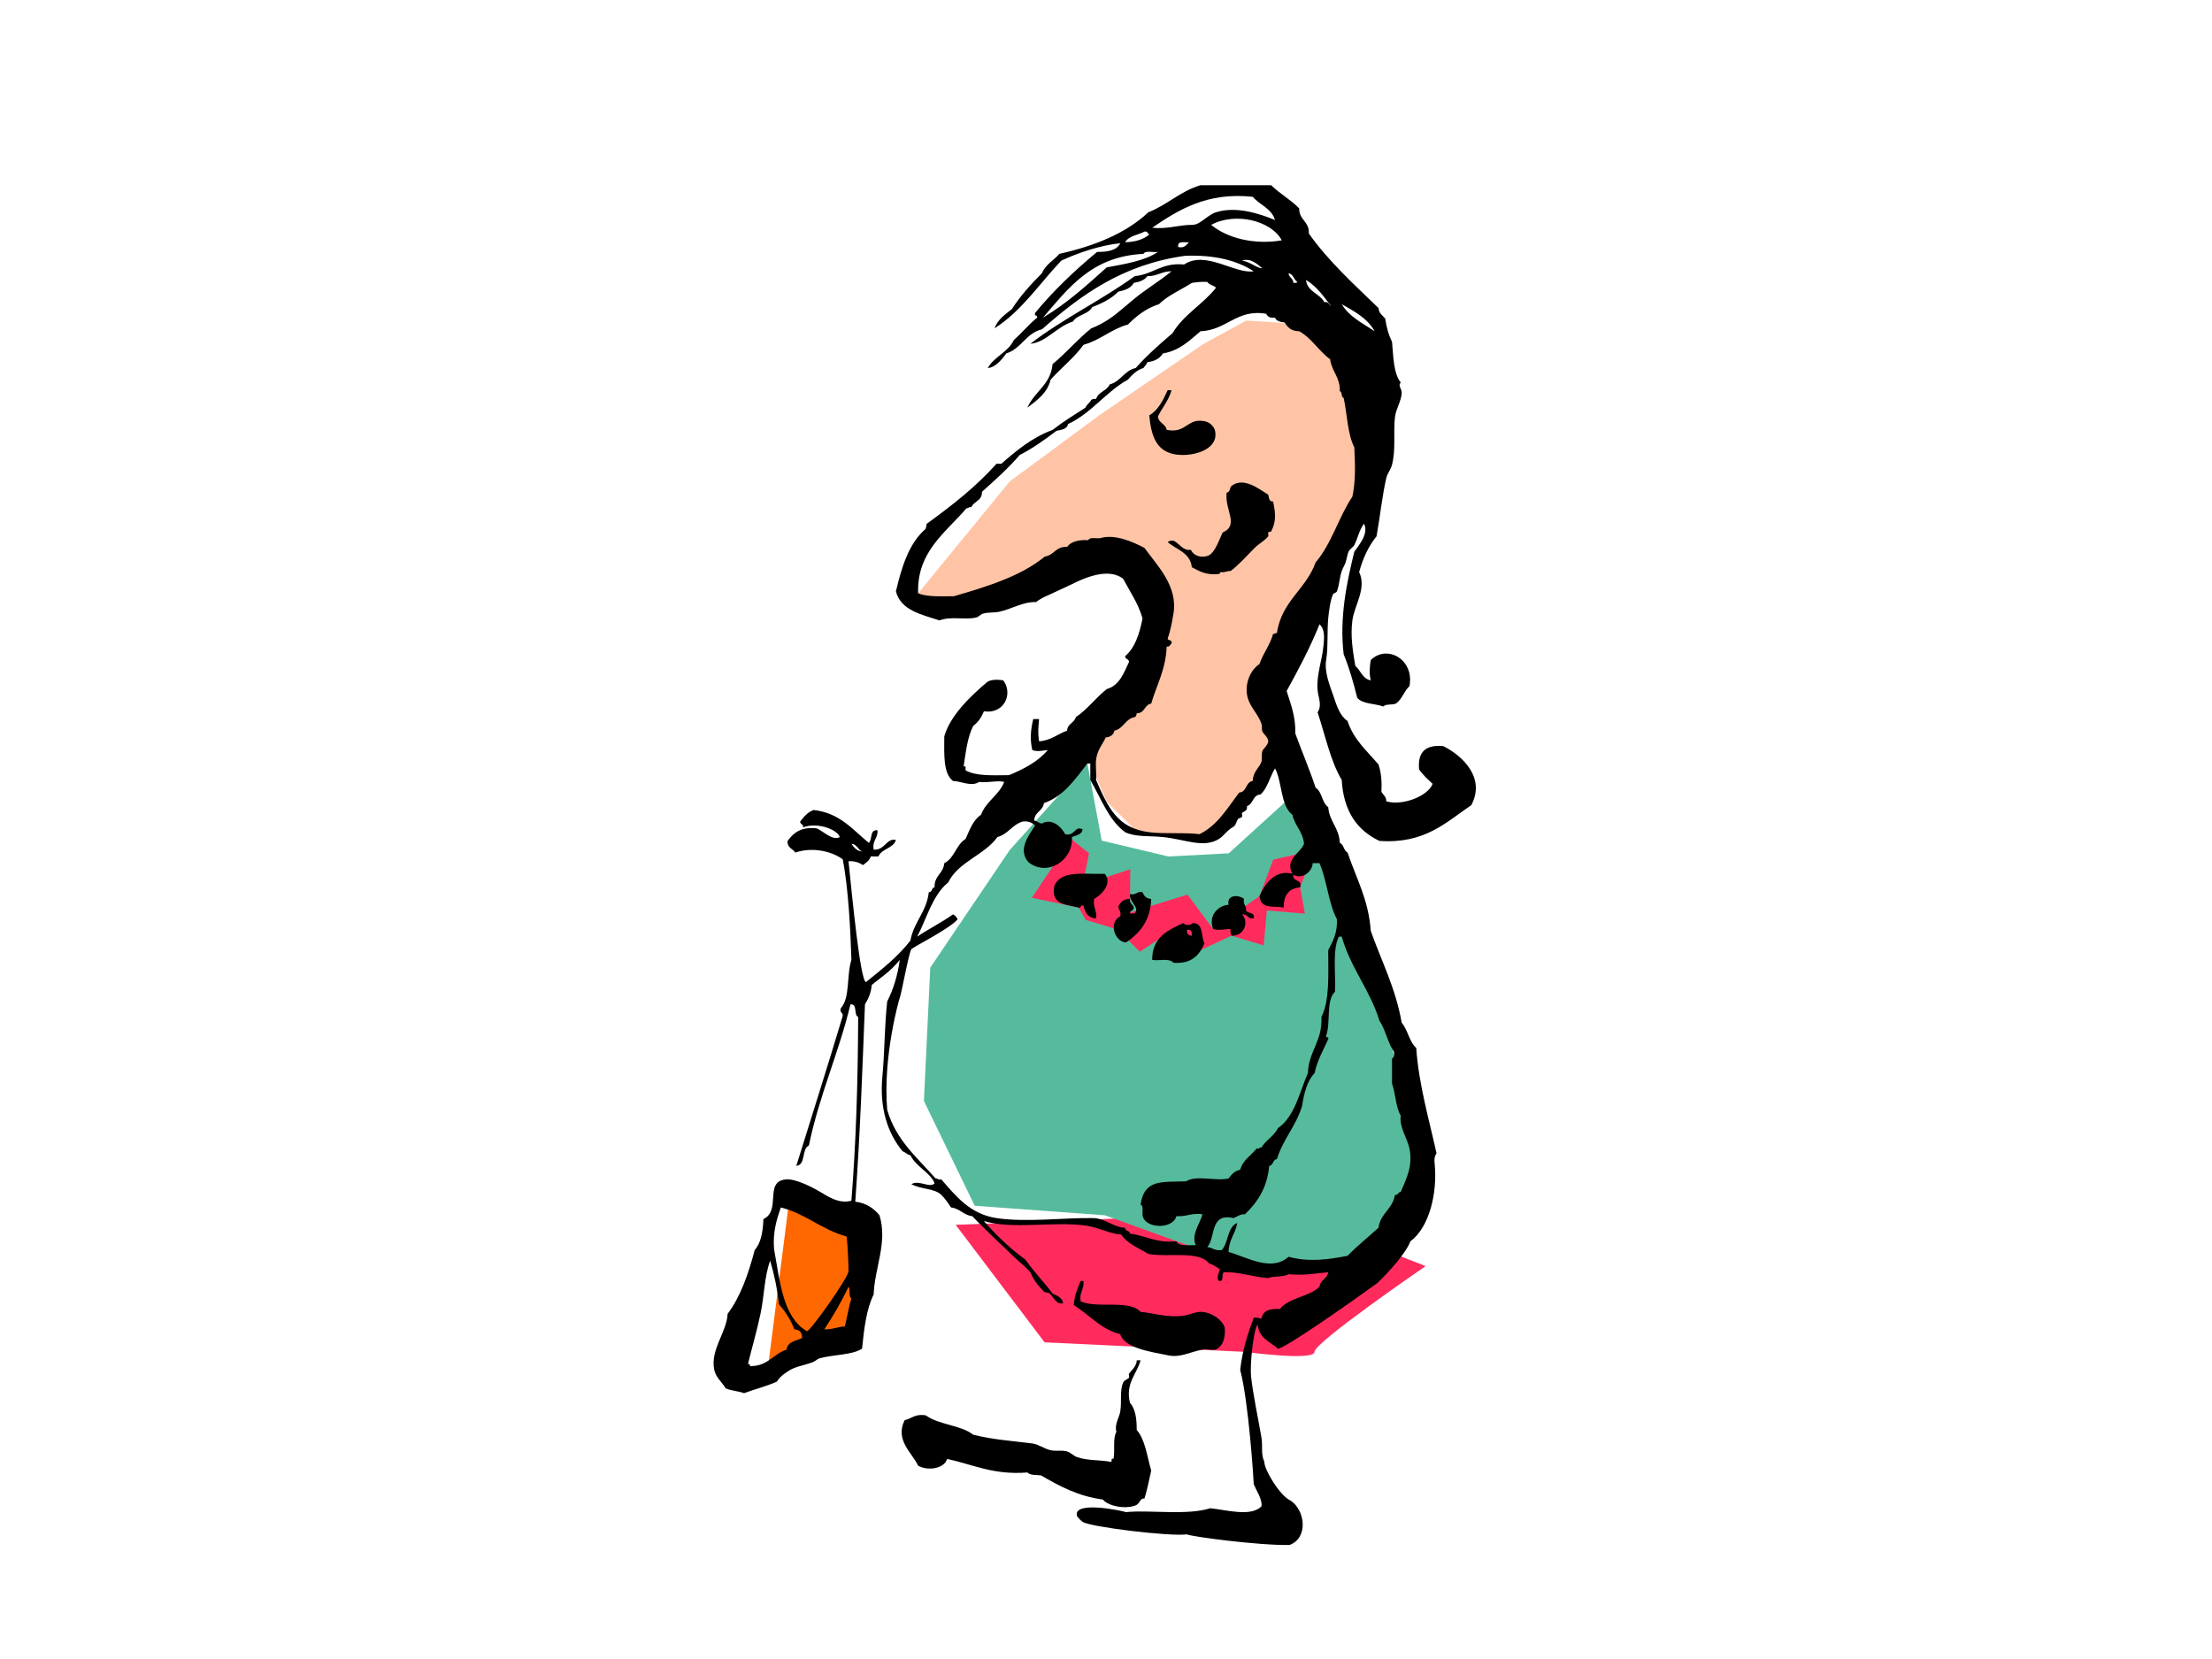 <?xml version="1.0" encoding="utf-8"?>
<!-- Generator: Adobe Illustrator 17.0.0, SVG Export Plug-In . SVG Version: 6.00 Build 0)  -->
<!DOCTYPE svg PUBLIC "-//W3C//DTD SVG 1.1//EN" "http://www.w3.org/Graphics/SVG/1.1/DTD/svg11.dtd">
<svg version="1.1" id="Layer_1" xmlns="http://www.w3.org/2000/svg" xmlns:xlink="http://www.w3.org/1999/xlink" x="0px" y="0px"
	 width="800px" height="600px" viewBox="0 0 800 600" enable-background="new 0 0 800 600" xml:space="preserve">
<path fill="#FF2B5D" d="M425.447,439.842l63.731,7.728l26.413,10.335c0,0-40.194,27.562-40.194,31.007c0,3.445-25.265,0-25.265,0
	l-72.348-3.445l-32.156-42.491L425.447,439.842z"/>
<polygon fill="#FF6800" points="285.912,430.343 316.919,442.975 305.473,479.716 277.873,493.504 "/>
<polygon fill="#56BB9D" points="393.267,276.145 398.454,304.02 422.571,309.762 444.39,308.613 469.655,285.646 500.661,364.885 
	513.293,426.898 494.919,456.756 453.578,459.053 399.603,439.53 352.519,436.085 334.144,398.188 336.442,349.956 365.151,307.464 
	"/>
<polygon fill="#FF2B5D" points="385.222,301.679 393.861,308.613 391.565,320.097 408.79,314.355 408.658,330.011 429.461,323.543 
	438.738,335.957 455.527,324.066 460.468,310.91 475.396,307.464 470.218,320.918 471.951,330.432 458.171,329.285 457.022,341.917 
	445.384,338.406 424.397,348.199 427.895,333.859 412.235,344.213 404.196,336.175 392.712,332.73 390.12,328.262 373.189,324.691 
	382.376,310.91 374.338,305.168 "/>
<path fill="#FFC4A6" d="M332.056,214.584l33.086-40.433l32.255-23.841l37.865-25.945l15.426-8.414c0,0,14.726,0.7,16.83,1.402
	c2.102,0.702,12.619,7.012,14.724,9.116c2.104,2.104,11.921,21.737,11.921,23.841c0,2.104,0.701,18.932,0,21.036
	c-0.702,2.104-5.61,17.53-7.012,20.334c-1.403,2.805-15.427,30.853-15.427,30.853l-11.218,25.243l1.401,20.335l-10.927,23.424
	l-13.615,12.337l-25.944-2.805l-11.219-11.218l-5.886-13.704l-1.126-8.034l13.324-11.219l15.425-28.048c0,0-2.48-7.567-3.506-9.116
	c-1.026-1.55-4.207-9.818-4.207-9.818l-14.024-11.92l-34.359,18.232l-24.542,3.507L332.056,214.584z"/>
<g>
	<path fill-rule="evenodd" clip-rule="evenodd" d="M439.438,155.821c-0.324-1.505-1.774-3.099-3.849-3.498
		c-6.349-1.22-6.388,4.543-13.641,3.148c-0.383-2.297-2.99-2.374-3.148-4.896c1.569-3.212,3.862-5.7,4.896-9.445
		c-0.466,0-0.932,0-1.399,0c-1.656,3.592-3.341,7.153-6.646,9.094c0.697,7.845,2.78,12.672,8.744,13.992
		C430.325,165.527,440.993,163.052,439.438,155.821z"/>
	<path fill-rule="evenodd" clip-rule="evenodd" d="M458.675,178.907c-3.075-1.852-8.911-6.657-13.291-3.148
		c-0.73,0.585-0.282,2.092-1.749,2.448c-0.796,6.139,4.675,11.707-1.399,14.342c-1.083,1.993-2.71,7.384-5.247,8.394
		c-2.119,0.844-5.121,0.397-6.296-2.099c-3.951,0.651-5.113-5.1-8.395-2.798c3.169,2.776,8.157,3.735,8.745,9.094
		c2.674,1.407,5.174,2.988,9.794,2.448c0.461-0.003,0.319-0.613,0.698-0.7c1.557,0.275,2.1-0.465,3.498-0.349
		c2.67-1.932,5.658-5.288,8.745-8.395c1.546-1.556,3.714-2.611,4.896-4.197c0.225-0.302-0.181-1.063,0-1.399
		c0.108-0.2,0.965-0.192,1.05-0.35c1.807-3.383,1.681-6.428,0.699-10.843C458.882,181.499,459,179.982,458.675,178.907z"/>
	<path fill-rule="evenodd" clip-rule="evenodd" d="M381.374,320.217c-1.606,7.204,4.388,6.806,8.746,8.046
		c1.077,0.261,0.426-1.206,1.748-0.7c0.589,2.443,1.568,4.496,4.547,4.548c0.374-2.938-1.23-3.9-0.699-6.996
		c2.601-1.467,6.725-5.462,3.848-9.094C391.639,316.259,384.011,314.665,381.374,320.217z"/>
	<path fill-rule="evenodd" clip-rule="evenodd" d="M413.205,322.665c-2.149-0.401-2.281,1.217-4.547,0.7
		c-0.348,3.029,3.688,4.613,1.748,6.996c-0.508-0.191-1.807,0.409-1.748-0.349c0.329-0.719,1.376-0.723,1.399-1.749
		c-0.194-1.322-1.658-1.374-1.399-3.148c-2.355-0.023-3.474,1.191-4.198,2.799c0.129,1.269,1.13,1.668,0.7,3.497
		c-4.266,2.005-2.219,9.155,2.098,9.445c4.896-3.383,8.796-7.761,9.096-15.74C414.58,325.022,413.725,324.011,413.205,322.665z"/>
	<path fill-rule="evenodd" clip-rule="evenodd" d="M450.631,329.312c0.285-1.919-1.234-2.032-0.701-4.198
		c-1.699-1.48-6.36-1.777-5.596,2.099c-4.354,0.358-7.336,4.461-5.596,8.743c2.03,0.727,4.072,0.057,6.296,0
		c-0.204,1.136,0.239,1.628,0.35,2.448c4.478,0.224,6.51-4.792,3.848-7.695c2.132-0.268,1.867,1.862,4.197,1.399
		C453.911,329.762,451.292,330.515,450.631,329.312z"/>
	<path fill-rule="evenodd" clip-rule="evenodd" d="M431.393,333.859c-0.921,0.887-2.576,0.887-3.498,0
		c-5.562,2.6-11.213,5.109-11.194,13.291c2.224,0.499,6.111-0.813,7.695,1.049c6.547,0.485,9.381-2.744,11.193-6.994
		C434.321,338.624,435.337,333.763,431.393,333.859z M431.043,338.406c-1.262-0.021-1.865-0.701-1.749-2.098
		C430.899,335.985,431.121,337.046,431.043,338.406z"/>
	<path fill-rule="evenodd" clip-rule="evenodd" d="M391.867,463.277c-0.35,0-0.699,0-1.049,0c-1.069,2.663-2.264,5.2-2.449,8.744
		c5.631,3.465,9.543,8.647,16.79,10.495c1.449,5.075,11.195,6.401,17.489,7.695c4.307,0.885,7.998-1.375,12.242-2.098
		c1.74-0.297,3.42,0.317,4.548,0c2.915-0.823,3.878-4.784,3.498-8.046c-1.041-2.889-4.661-5.292-8.046-5.597
		c-2.385-0.215-4.409,1.068-6.996,1.399c-6.035,0.771-11.226-1.151-15.39-1.399c-3.922-4.588-15.931-1.092-21.686-3.848
		C390.296,467.301,392.163,466.37,391.867,463.277z"/>
	<path fill-rule="evenodd" clip-rule="evenodd" d="M410.756,544.425c1.516-0.601,1.603-2.768,3.148-2.448
		c0.997-3.2,1.69-6.706,2.45-10.144c-1.512-5.134-2.155-11.137-5.247-14.69c0.025-4.106-0.491-7.67-2.448-9.793
		c-1.697-7.175,2.464-10.27,3.847-15.39c-0.466,0-0.933,0-1.399,0c0.061,2.216-2.346,4.056-2.799,4.897
		c-0.187,0.346,0.219,1.077,0,1.399c-0.418,0.616-1.681,0.808-2.099,1.749c-1.289,2.908-0.456,6.601-1.049,10.493
		c-0.303,1.985-2.175,4.699-1.399,7.345c-1.382,2.233-0.438,6.792-1.051,9.794c-1.243-0.544-0.21,1.188-1.048,1.048
		c-4.077-0.773-8.486-0.361-12.242-1.748c-1.407-0.521-2.234-1.767-3.848-2.099c-1.853-0.381-3.811,0.057-5.596-0.349
		c-2.365-0.539-4.392-2.165-6.645-2.449c-8.31-1.046-13.859-1.33-21.337-3.147c-4.499-3.547-12.52-3.571-17.139-6.996
		c-3.844-0.694-5.145,1.151-7.696,1.749c-3.548,7.239,2.675,11.7,4.897,16.44c3.55,2.013,9.429,1.074,10.493-2.448
		c9.315,1.994,16.72,5.899,29.031,4.897c0.927,1.056,3.101,0.864,4.898,1.049c6.575,3.802,13.24,7.514,22.386,8.745
		C400.67,544.635,406.86,545.972,410.756,544.425z"/>
	<path fill-rule="evenodd" clip-rule="evenodd" d="M485.258,282.092c0.631,11.263,5.553,18.233,13.643,22.036
		c16.509,1.12,24.031-6.749,33.228-12.942c5.274-10.033-3.331-17.931-10.143-21.337c-6.331-0.618-9.354,2.073-8.745,8.395
		c1.347,2.034,3.145,3.619,4.898,5.247c-1.747,4.531-11.135,8.079-16.79,6.296c0.058-1.807-1.206-2.292-1.749-3.498
		c0.237-3.853-0.131-7.097-1.049-9.794c-4.097-4.881-8.999-8.956-11.193-15.74c-2.819-1.88-3.939-5.583-5.247-9.444
		c-1.173-3.464-3.266-8.302-2.448-12.942c0.707-4.009,0.262-10.012,0.701-14.69c0.209-2.243,0.746-6.63,1.748-8.745
		c0.22-0.464,1.196-0.525,1.398-1.049c0.881-2.267,0.943-5.025,1.749-7.345c0.375-1.075,1.034-2.078,1.4-3.148
		c0.456-1.334,0.567-2.725,1.05-3.848c0.42-0.98,1.672-1.608,2.098-2.449c1.382-2.727,1.798-5.48,3.498-7.695
		c1.82,3.602-1.811,7.724-3.498,10.144c-2.714,10.996-5.443,23.881-3.848,37.076c2,4.878,3.542,10.216,4.897,15.74
		c1.884,2.312,6.362,2.032,9.444,3.148c0.852-1.014,3.253-0.477,4.547-1.05c2.217-1.515,2.942-4.52,4.897-6.296
		c1.883-9.534-8.01-15.288-13.991-9.444c-0.389,2.161-0.589,5.229,0,7.346c-3.044-0.57-3.612-3.616-5.597-5.247
		c-0.874-5.411-1.807-10.696-1.049-16.44c0.724-5.483,5.271-11.582,2.447-17.489c1.37-5.042,3.429-9.396,6.297-12.941
		c1.278-7.203,2.018-14.429,3.498-20.986c0.367-1.624,1.67-3.221,2.098-4.898c1.44-5.621,0.424-11.585,1.05-17.139
		c0.352-3.117,2.31-5.83,2.448-8.745c0.085-1.791-1.505-2.546-0.349-3.848c-2.627-3.319-2.648-9.244-3.149-14.691
		c-1.2-2.413-2.015-5.213-2.448-8.394c-0.943-1.156-2.298-1.898-2.448-3.848c-8.827-8.545-17.967-16.779-25.184-26.933
		c0.231-4.428-3.552-4.843-3.498-9.094c-3.03-3.149-7.039-5.32-10.143-8.395c-8.512,0-17.022,0-25.535,0
		c-7.375,2.184-12.001,7.119-18.888,9.793c-8.105,7.634-19.333,12.147-32.179,15.041c-2.036,2.394-5.012,3.85-6.296,6.996
		c-3.955,3.974-7.747,8.11-10.843,12.941c-2.438,1.993-5.137,3.724-6.296,6.996c9.879-6.327,16.241-16.172,24.136-24.484
		c6.155-2.879,14.184-5.559,21.336-6.297c-1.247,2.601-4.525,3.171-8.395,3.149c-8.079,6.727-15.703,13.911-22.386,22.036
		c-0.507,1.322,0.96,0.671,0.699,1.748c-3.026,2.454-5.469,5.491-8.394,8.046c-2.08,4.45-7.087,5.971-9.444,10.143
		c2.521-0.048,5.144-3.014,6.645-5.246c5.5-1.729,7.132-7.326,12.942-8.745c13.909-12.208,28.855-23.379,51.767-26.583
		c10.55-0.405,18.662,1.626,24.835,5.597c-6.846,1.07-17.403-7.689-25.184-2.448c-8.15-0.804-11.126,3.564-17.839,4.198
		c-12.027,8.725-26.08,15.426-37.776,24.484c5.824-0.59,9.588-6.267,15.39-8.044c1.544-2.538,5.603-2.56,6.996-5.248
		c3.641-1.372,6.971-3.056,9.444-5.596c2.454-0.461,4.565-1.264,5.597-3.148c2.103-0.345,3.899-0.998,4.897-2.448
		c3.58,0.082,5.208-1.788,8.743-1.749c-4.543,3.707-9.075,6.365-13.291,9.793c-2.88,2.343-6.304,5.485-9.094,7.346
		c-1.789,1.194-4.201,2.593-6.646,3.498c-5,3.976-9.058,8.897-13.99,12.942c-0.71,7.568-6.637,9.918-9.095,15.74
		c3.478-2.703,7.163-5.198,8.395-10.144c3.86-4.301,8.472-7.852,11.892-12.592c6.123-1.69,9.971-5.653,16.091-7.346
		c3.08-3.098,6.516-5.843,11.193-7.344c3.289-3.241,7.931-5.127,11.892-7.696c1.732-0.251,3.484-0.48,5.597-0.35
		c0.657,1.092,2.295,1.202,3.148,2.099c-4.719,6.008-11.737,9.715-15.74,16.439c-4.647,3.982-9.246,8.011-13.292,12.592
		c-4.204,0.927-5.384,4.876-9.444,5.946c-1.002,2.379-4.112,2.651-4.897,5.247c-0.81-0.112-1.342,0.056-1.749,0.35
		c-0.539,1.092-1.652,1.611-2.098,2.798c-4.051,2.594-8.163,5.128-11.892,8.044c-7.473,2.788-13.055,7.465-18.539,12.242
		c-0.583,0-1.166,0-1.748,0c-7.344,8.28-16.131,15.117-25.185,21.687c-0.318,0.613-0.119,1.744-0.7,2.099
		c-5.805,5.154-8.406,13.512-10.492,22.385c1.83,6.914,9.18,8.309,15.74,10.493c4.343-1.615,9.238-0.087,13.291-1.049
		c0.869-0.207,1.641-1.154,2.449-1.399c1.885-0.573,3.943-0.272,5.946-0.7c4.362-0.93,8.458-3.633,13.292-3.498
		c1.905-1.591,4.898-2.643,7.346-3.848c1.701-0.837,3.3-1.465,5.246-2.448c4.426-2.237,13.457-6.408,18.888-2.099
		c2.441,4.672,5.421,8.804,6.996,14.341c-1.11,5.535-2.71,10.582-6.296,13.641c-0.04,1.206,1.439,0.893,1.399,2.099
		c-1.902,4.043-3.435,8.458-8.044,9.794c-3.988,3.124-6.922,7.303-11.192,10.144c-0.548,2.134-3.02,2.345-3.149,4.896
		c-3.462,1.203-5.784,3.544-10.143,3.848c-0.477-3.741-0.287-4.18,0-8.045c-0.701,0-1.4,0-2.1,0
		c-0.909,3.784-1.259,7.227-0.349,11.193c1.594,0.719,3.881,0.206,5.597,0c-3.495,4.201-8.568,6.824-13.992,9.094
		c-5.887,0.058-12.051,0.391-15.74-1.749c-0.08-0.619,0.353-1.751-0.7-1.399c0.804-5.261,1.406-10.719,3.498-14.69
		c1.755-1.277,2.95-3.114,3.848-5.248c7.409,1.088,10.609-6.423,6.995-11.192c-2.367-0.43-4.818-0.255-5.946,0.7
		c-5.858,4.958-13.334,12.102-15.39,19.588c-0.005,6.417-0.47,13.295,3.148,16.089c3.02,0.078,6.688,2.224,9.444,0.35
		c3.243,0.394,6.751-0.642,9.095,0c-1.922,4.84-6.564,6.961-8.396,11.892c-2.913,1.866-4.086,5.474-5.596,8.745
		c-3.428,2.053-3.994,6.966-7.695,8.745c-0.296,3.784-3.683,4.478-3.498,8.745c-1.213,0.068-0.726,1.836-2.099,1.748
		c-0.808,7.237-5.423,10.667-6.645,17.49c-4.53,5.847-10.346,10.408-16.09,15.041c-2.1-0.831-4.959-30.719-6.296-43.722
		c2.354-0.14,3.892,0.539,5.246,1.399c1.1-0.881,2.339-1.625,2.798-3.148c0.933,0,1.866,0,2.798,0
		c1.188-2.894,5.349-2.812,6.297-5.946c-3.311-0.859-4.065,3.861-8.045,3.497c-0.586-3.384,1.589-4.008,1.398-6.996
		c-2.927-0.362-1.781,3.349-3.147,4.547c-5.859-4.75-10.423-10.796-19.938-11.892c-2.247,0.784-3.571,2.491-4.897,4.197
		c-0.019,1.068,1.261,0.839,1.051,2.099c4.91-1.941,12.212,0.554,13.291,3.498c-2.582,1.488-5.969-2.16-8.395-3.148
		c-5.661-0.649-8.373,1.653-10.494,4.547c-0.189,2.522,1.875,2.79,2.799,4.198c6.151-2.074,13.087-0.523,17.139,2.448
		c2.129,10.786,2.802,26.059,3.148,36.376c-1.778,5.334-0.422,13.802-3.847,17.489c-0.515,1.682,0.872,1.46,0.699,2.798
		c-5.462,18.207-11.168,36.169-16.79,54.216c3.594-0.37,1.805-6.123,4.547-7.345c3.775-18.263,10.77-33.302,15.041-51.068
		c2.726-0.277,1.038,3.859,2.799,4.547c-0.112,24.431-0.803,45.524-2.45,66.459c-4.618,1.336-8.985-1.868-11.192-3.148
		c-2.571-1.492-8.864-4.922-12.592-4.548c-7.897,0.793-1.456,11.276-8.044,14.341c-0.17,4.611-0.89,8.672-3.148,11.193
		c-2.29,8.67-5.105,16.815-9.794,23.085c-0.256,6.428-6.185,12.795-4.897,19.938c0.554,3.076,2.592,4.36,4.197,6.996
		c1.902,0.896,4.626,0.97,6.646,1.748c3.903-1.461,8.225-2.501,11.893-4.197c1.126-1.769,2.434-2.731,4.197-3.848
		c2.645-1.676,4.692-1.712,8.743-3.148c0.938-0.332,1.588-1.158,2.45-1.399c5.077-1.426,11.707-1.122,15.39-3.499
		c0.735-7.193,1.554-14.303,4.198-19.587c0.35-9.74,5.141-18.829,2.098-28.682c-2.069-2.477-4.708-4.386-8.745-4.897
		c1.789-25.238,2.531-46.983,3.498-71.354c1.178-1.97,2.21-4.086,2.448-6.996c3.467-2.946,6.535-4.611,10.143-9.094
		c-0.775,5.753-2.356,10.702-4.547,15.041c-0.969,8.757-0.922,18.453-1.748,27.282c-1.049,11.212,1.829,20.282,7.344,26.933
		c1.101,0.298,1.573,1.227,2.799,1.399c1.95,4.113,7.496,6.494,8.743,10.144c-1.653,1.926-5.754-1.416-8.395,0.35
		c3.948,1.969,8.372,1.443,10.844,3.847c1.277,1.244,2.686,3.268,3.497,4.547c3.251,0.365,4.456,2.773,7.695,3.148
		c2.091,2.257,3.813,3.826,5.946,5.946c2.874,2.854,6.103,5.752,8.746,8.394c2.097,2.098,4.768,4.007,6.295,5.946
		c0.412,0.523,0.623,1.46,1.049,2.099c0.51,0.762,0.818,1.437,1.399,2.099c0.515,0.585,2.117,2.516,2.449,2.799
		c0.489,0.417,1.499,0.193,2.098,0.7c1.362,1.153,2.438,4.211,4.897,3.497c-0.375-2.074-2.201-2.696-3.847-3.497
		c-3.142-4.204-6.784-7.908-9.794-12.243c-5.583-4.093-10.572-8.782-15.04-13.991c10.55,3.254,25.827-0.087,37.426,1.749
		c4.485,0.71,8.085,2.896,12.243,3.147c2.238,3.357,6.319,4.874,9.793,6.996c7.157,1.356,18.361-1.339,22.036,3.499
		c1.578,0.405,2.67,1.294,3.848,2.098c-0.268,1.029-1.417,2.992-0.349,4.197c2.017,0.386,0.825-2.438,1.748-3.148
		c4.994-0.31,10.624,1.72,16.09,2.099c2.029-0.886,5.563-0.268,7.346-1.398c6.37,0.532,9.54-0.334,14.342-0.701
		c-0.376,2.424-2.898,2.699-3.148,5.247c-3.788,3.675-11.04,3.883-14.342,8.045c-3.61-0.229-6.184,0.577-6.645,3.497
		c-0.837-0.211-1.596-0.503-2.798-0.349c-2.159,5.769-4.114,11.742-4.897,18.888c3.072,11.501,4.879,39.973,4.897,41.273
		c0.935,2.449,3.171,5.453,2.798,8.046c-3.844,3.96-12.929,1.215-18.538,0.699c-8.403,2.676-22.125,0.519-30.432,1.399
		c-2.304-0.687-18.49-3.978-17.838,1.05c0.104,0.799,1.505,2.008,2.098,2.449c2.508,1.857,31.576,5.383,37.777,4.547
		c1.121,0.745,25.642,4.028,37.076,3.848c6.906-2.563,5.692-12.608,0.35-16.091c-3.829-1.649-9.654-11.449-9.444-13.991
		c-1.337-2.759-0.541-5.763-1.049-8.743c-1.238-7.263-2.937-14.896-3.763-22.039c-0.456-3.943,0.775-16.835,2.364-18.886
		c0.562,5.186,4.499,6.115,7.345,8.744c2.419,0.089,27.805-17.783,36.027-23.784c0.541-0.509,9.682-9.323,11.892-15.041
		c6.861-5.085,9.87-17.577,8.745-28.332c-0.207-1.606,0.108-2.69,0.7-3.498c-2.717-12.337-6.457-25.077-7.345-38.126
		c-2.567-2.214-3.011-6.55-5.247-9.094c-2.205-12.601-7.339-22.275-11.192-33.229c-0.813-11.429-5.332-19.152-8.395-28.331
		c-1.438-0.661-1.301-2.897-2.799-3.498c-0.236-5.475-3.78-7.644-4.196-12.941c-2.322-1.527-2.16-5.537-4.549-6.996
		c-2.231-6.747-4.949-13.006-7.344-19.588c0.137-6.317-1.678-10.681-3.147-15.39c4.261-7.748,8.453-15.564,11.893-24.135
		c2.181,1.936,1.637,5.491,1.399,8.046c-0.47,5.022-2.593,10.473-2.099,15.74c0.266,2.841,1.731,5.477,0,8.046
		C479.287,265.91,481.137,275.137,485.258,282.092z M311.768,307.975c-1.966-0.249-2.934-1.497-3.848-2.798
		C309.975,305.338,310.27,307.259,311.768,307.975z M284.486,488.112c-4.716,1.462-6.586,5.773-12.592,5.946
		c-1.132,0.432-0.267-1.132-1.4-0.7c1.461-5.916,3.202-11.874,4.547-18.189c1.401-6.558,1.342-13.313,3.498-19.237
		c1.434,4.862,2.565,10.027,3.149,15.74c2.281,2.616,4.266,5.527,5.597,9.093c1.85,0.132,2.863,1.1,2.798,3.149
		C287.892,484.988,284.803,485.163,284.486,488.112z M291.832,481.465c-8.759-5.116-9.733-18.017-11.894-29.731
		c-0.48-6.31,0.978-10.681,2.449-15.04c9.137,2.29,14.782,8.069,23.785,10.493c0.425,2.802,0.737,10.825,0.7,12.592
		C306.823,462.081,293.143,481.376,291.832,481.465z M305.473,479.716c-2.644,0.155-4.442,1.154-7.345,1.049
		c3.204-4.841,6.177-9.911,8.745-15.389c0.767,0.98-0.058,3.556,1.049,4.197C306.896,472.745,306.442,476.488,305.473,479.716z
		 M497.151,119.795c-4.326-2.902-9.221-5.237-11.893-9.793C489.855,112.633,494.588,115.129,497.151,119.795z M481.411,110.7
		c-0.818-0.464-0.831-1.734-2.449-1.399c-1.668-3.229-6.114-3.679-6.644-8.045C476.227,103.526,478.709,107.224,481.411,110.7z
		 M469.169,101.956c-0.108,0.475-0.876,0.29-1.4,0.35c-0.042-1.707-1.62-1.877-1.748-3.498
		C467.749,99.178,467.927,101.098,469.169,101.956z M413.904,83.767c1.177-0.243,1.147,0.719,1.749,1.05
		c-2.076,1.771-5.004,2.691-8.744,2.798C408.206,85.299,411.531,85.009,413.904,83.767z M400.263,96.709
		c-7.255,6.503-14.446,13.07-23.086,18.188c9.218-10.602,17.486-22.156,36.377-23.085c0.665-1.317,3.508-0.456,5.247-0.699
		C413.985,94.341,407.039,95.442,400.263,96.709z M426.146,89.363c-0.504-2.368,2.105-1.627,3.847-1.748
		C429.053,88.538,428.467,89.819,426.146,89.363z M416.701,82.368c9.43-6.419,19.818-12.978,36.377-11.192
		c2.514,2.966,6.785,4.174,8.046,8.394c-5.269-2.144-13.875-5.158-21.336-2.798c-3.112,0.985-5.588,4.426-8.395,4.548
		C426.119,81.291,422.529,82.948,416.701,82.368z M463.572,86.915c-10.037,1.734-19.861-0.847-25.534-5.596
		C446.769,76.625,459.719,79.738,463.572,86.915z M449.232,94.261c3.071-1.085,5.623,1.368,7.345,2.798
		C454.624,97.025,452.017,94.626,449.232,94.261z M485.258,338.756c3.242,11.45,10.214,19.168,13.643,30.43
		c2.23,3.248,2.987,7.971,5.246,11.193c0.111,1.161,0.054,2.151-0.7,2.448c0,3.032,0,6.062,0,9.094
		c1.321,3.577,1.292,8.504,3.149,11.543c-0.591,4.299,2.377,8.091,3.147,11.892c1.283,6.331-1.007,10.697-3.147,15.741
		c-1.068-0.019-0.84,1.259-2.099,1.049c-0.797,5.149-5.251,6.642-5.946,11.893c-3.726,3.385-7.678,6.546-11.193,10.143
		c-7.107,1.385-13.991,2.318-21.336,0.35c-6.233,5.568-14.971,0.157-21.687-1.749c0.065-4.483,2.513-6.582,3.148-10.493
		c-3.668,1.462-3.139,7.121-5.596,9.794c-2.522,0.424-3.304-0.892-5.246-1.049c3.112-3.534,0.804-12.487,9.444-10.494
		c1.414-0.451,2.262-1.469,4.196-1.399c4.44-4.305,8.024-9.466,8.746-17.489c1.579-0.169,1.218-2.279,2.797-2.448
		c2.204-7.241,6.931-11.957,9.094-19.237c0.73-4.751,1.854-9.107,4.548-11.893c0.967-4.747,3.161-8.265,4.898-12.242
		c0.431-1.132-1.132-0.268-0.701-1.399c1.643-4.653-0.147-12.739,3.148-15.74c0.323-6.79-0.975-15.199,1.4-19.937
		C484.559,338.756,484.909,338.756,485.258,338.756z M467.42,294.683c0.873,4.025,3.786,6.008,4.197,10.494
		c-1.297,3.4-7.043,5.577-4.197,10.843c-6.064-1.625-9.907,3.431-11.893,8.046c0.382,5.081,5.493,3.353,8.745,4.197
		c-0.08-4.51,1.864-6.997,5.946-7.345c0.88-3.213-2.896-1.768-2.448-4.548c3.03,1.76,6.795-0.891,6.996-4.197
		c0.817,0,1.633,0,2.45,0c2.671,6.189,3.244,14.478,6.294,20.287c0.244,5.024-1.525,8.034-3.146,11.193
		c0.038,8.9,0.533,18.256-2.449,24.134c0.42,8.816-4.568,12.221-4.898,20.287c-3.098,7.162-4.77,15.75-10.843,19.938
		c-1.393,2.921-4.368,4.26-5.946,6.995c-0.843-0.143-0.761,0.639-1.75,0.35c-1.98,2.568-4.963,4.131-5.946,7.695
		c-2.052,0.398-3.15,1.746-4.198,3.148c-4.605,1.104-11.585-1.343-15.389,1.049c-8.785,0.324-15.09-0.873-16.44,8.395
		c1.136,0.379,0.576,2.455,0.7,3.848c0.79,5.038,11.067,5.177,12.242,0.35c3.621,0.24,5.525-1.238,9.444-0.7
		c-0.928,3.584-4.133,7.153-2.448,11.192c-2.706-0.092-6.128,0.531-6.996-1.399c-7.25,0.721-11.022-2.037-16.789-2.798
		c-0.07-1.214-1.838-0.727-1.749-2.099c-4.29-0.167-7.175-3.413-11.543-3.498c-10.32-0.203-24.127,1.631-34.977,0
		c-9.656-1.451-14.847-8.159-19.938-13.991c-1.068,0.253-1.275-0.357-2.099-0.35c-6.57-7.538-14.371-13.844-17.489-24.835
		c-1.63-19.418,4.371-40.066,4.505-40.367c0.641-1.434,3.319-16.569,4.239-17.696c0.695-0.851,14.326-7.664,16.721-10.845
		c-0.108-0.475-1.156-1.687-1.679-1.747c-4.092,2.903-8.754,5.237-12.941,8.045c3.524-6.736,5.532-14.987,11.192-19.587
		c3.805-7.623,13.048-9.804,17.838-16.44c3.861-1.037,5.317-4.479,9.095-5.597c2.253-0.271,3.469,0.494,4.547,1.399
		c-2.203,3.418-6.462,8.758-2.449,13.291c6.819,5.431,16.307-0.59,15.74-9.093c1.521-0.695,3.636-0.794,3.847-2.799
		c-2.757-1.466-2.887,2.703-6.296,1.749c-1.307-2.517-4.723-5.947-8.394-3.847c-1.206-0.078-1.656-0.909-2.798-1.049
		c0.071-3.193,3.152-3.376,3.498-6.296c7.375-2.652,11.323-8.731,15.739-14.341c0.35,0,0.7,0,1.049,0c0,1.982,0,3.964,0,5.946
		c3.884,6.609,6.551,14.435,12.593,18.888c3.83,1.796,8.592,1.262,13.64,1.75c7.922,0.763,14.618,4.185,20.289,0.7
		c1.748-1.075,2.806-2.998,4.897-4.198c1.446-0.83,1.092-1.669,2.098-3.148c0.064-0.094,1.229-0.332,1.4-0.7
		c0.141-0.305-0.221-1.16,0-1.399c0.54-0.585,2-0.551,1.748-2.449c2.334-0.698,2.019-4.043,4.897-4.197
		c2.579-2.318,3.382-6.412,5.247-9.444C463.797,282.917,463.05,291.359,467.42,294.683z M475.814,203.392
		c-3.436,9.738-12.341,14.006-13.991,25.534c-0.627-0.045-0.738,0.428-1.399,0.349c-1.124,4.123-3.584,6.908-4.897,10.843
		c-2.723,1.803-4.181,5.031-4.547,7.696c-0.914,6.657,3.648,9.17,5.247,13.991c0.347,1.044-0.021,1.984,0.35,2.798
		c0.376,0.822,2.088,2.058,2.098,3.497c0.009,1.244-1.84,2.753-2.098,3.497c-0.464,1.333,0.012,2.668-0.35,3.848
		c-0.683,2.23-3.056,3.491-3.149,6.996c-2.659,0.373-2.06,4.003-4.897,4.198c-4.252,5.541-7.775,11.811-14.34,15.04
		c-5.91-0.682-12.728-0.002-18.189-0.7c-11.61-1.483-14.878-8.901-19.238-18.888c0.193-2.67-0.261-5.163,0-7.345
		c0.429-3.562,2.336-5.495,3.498-8.046c1.716-0.149,2.799-0.932,3.148-2.448c3.333-0.748,3.866-4.296,7.345-4.896
		c0.47-0.231,0.652-0.749,0.7-1.4c2.984,0.069,2.722-3.108,5.247-3.498c1.961-6.781,5.27-12.217,5.595-20.637
		c1.177,0.243,1.146-0.719,1.748-1.049c0.437-1.486-1.162-0.935-1.399-1.749c1.156-3.469,1.507-5.611,2.098-9.094
		c1.694-9.958-5.935-17.458-10.493-23.785c-4.025-2.083-10.632-5.163-16.089-3.497c-1.472,0.16-3.76-0.494-4.198,0.699
		c-3.554-0.173-6.267,0.495-7.695,2.449c-4.082-0.235-4.684,3.011-8.045,3.497c-8.664,7.076-20.67,10.809-32.88,14.34
		c-4.677,0.014-9.635,0.308-12.941-1.049c-0.52-15.219,10.247-22.161,17.49-30.78c0.841,0.143,0.76-0.639,1.748-0.35
		c0.927-2.221,3.974-2.322,3.848-5.597c4.74-4.237,9.5-8.455,13.641-13.291c4.856-2.49,9.116-5.574,13.292-8.745
		c1.815-0.4,3.852-0.578,4.197-2.448c8.574-4.017,13.59-11.593,21.686-16.089c1.532-1.733,3.095-3.436,5.596-4.198
		c0.46-0.706,1.114-1.217,1.4-2.098c2.6-0.314,4.519-1.309,5.595-3.148c6.171-1.059,9.707-4.751,13.642-8.045
		c9.508-0.358,13.156-8.201,23.786-6.297c0.427,1.089,1.467,1.565,3.148,1.399c0.499,1.25,1.945,1.553,3.497,1.749
		c1.056,1.744,2.431,3.166,5.247,3.149c4.584,2.527,7.067,7.158,11.194,10.144c0.576,4.437,3.626,6.401,3.497,11.543
		c1.009,0.273,0.392,2.175,1.4,2.448c1.304,5.926,1.372,13.086,3.848,17.839c0.32,6.327,0.497,12.312-0.699,17.838
		C484.151,187.009,481.538,196.756,475.814,203.392z"/>
</g>
</svg>
